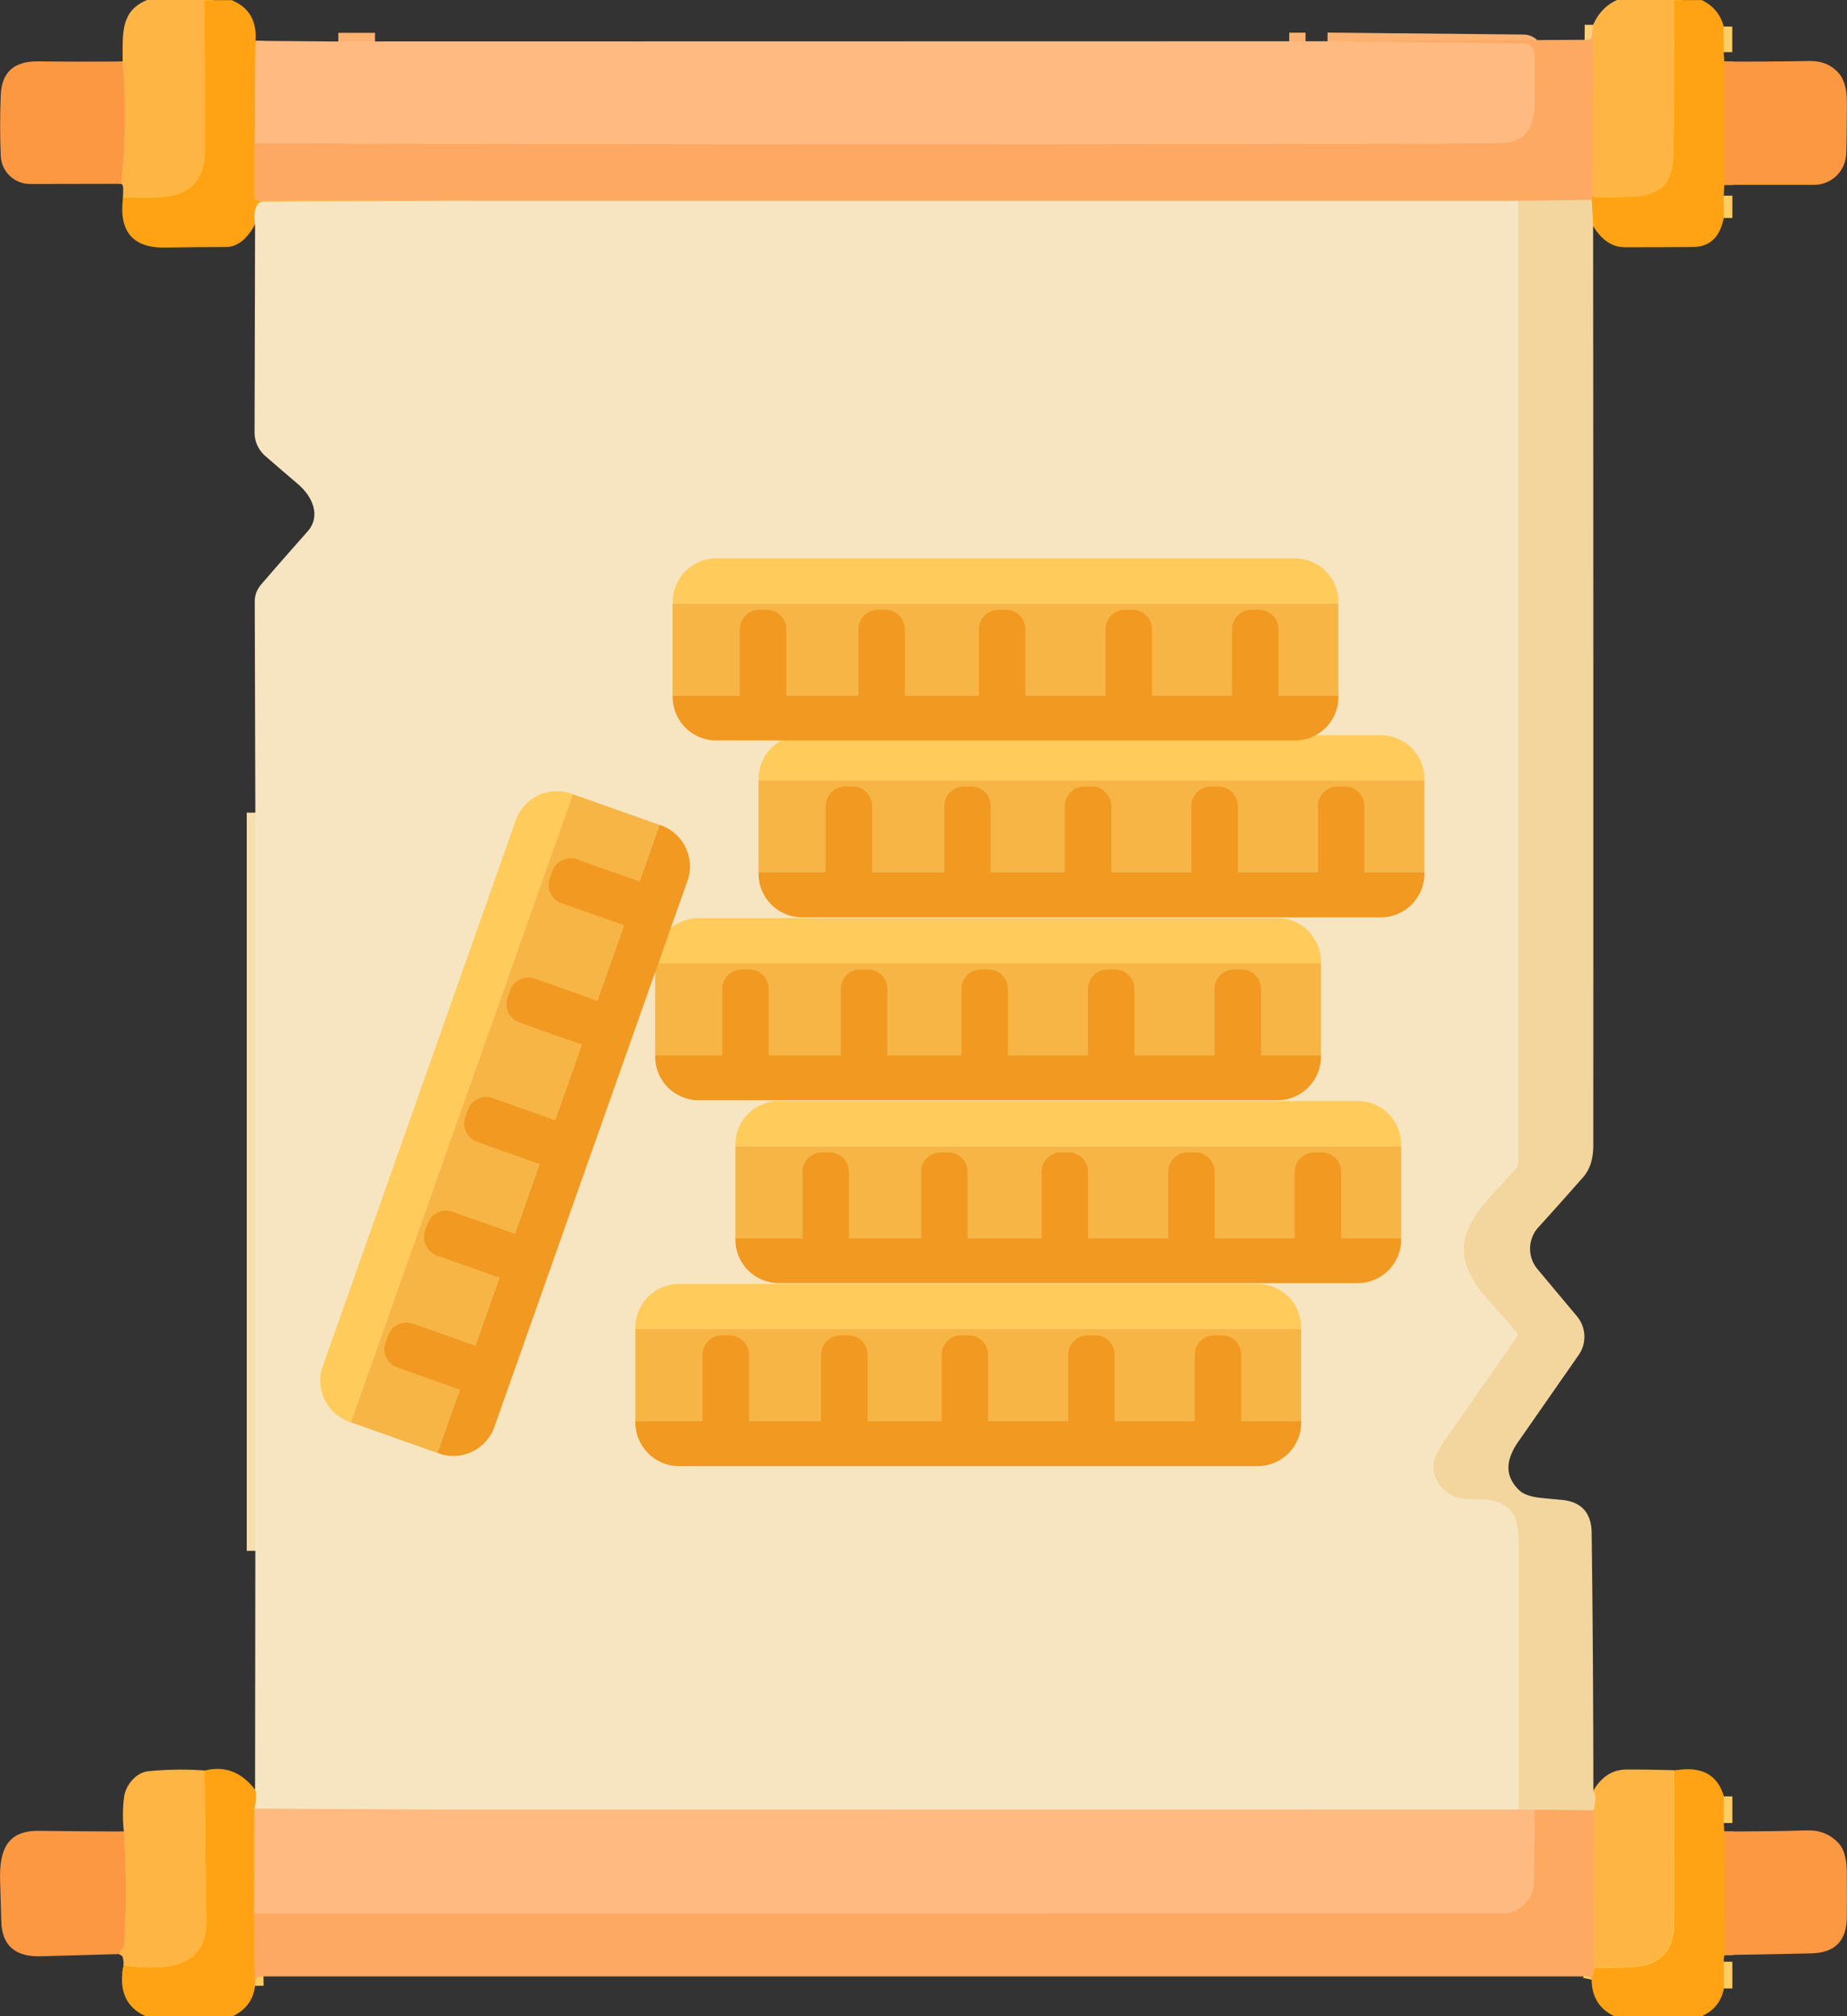 <svg id="Layer_2" data-name="Layer 2" xmlns="http://www.w3.org/2000/svg" viewBox="0 0 215.05 234.6"><rect x="0" y="0" width="215.05" height="234.6" fill="#333333" stroke="none"/><defs><style>.cls-1{fill:#fc9842}.cls-1,.cls-10,.cls-2,.cls-3,.cls-4,.cls-5,.cls-7,.cls-8,.cls-9{stroke-width:0}.cls-2{fill:#feba80}.cls-11{stroke:#f5deb0}.cls-11,.cls-12,.cls-13,.cls-14,.cls-15,.cls-18,.cls-20,.cls-21,.cls-22,.cls-23{fill:none;stroke-width:2px}.cls-3{fill:#ffa314}.cls-12{stroke:#ffd672}.cls-13{stroke:#fff47b}.cls-14{stroke:#fed07a}.cls-15{stroke:#fec553}.cls-4{fill:#ffb543}.cls-5{fill:#ffcb5b}.cls-18{stroke:#feb271}.cls-20{stroke:#fec76a}.cls-21{stroke:#f8c080}.cls-7{fill:#f7e5c1}.cls-8{fill:#f6b545}.cls-22{stroke:#fbec92}.cls-9{fill:#fda961}.cls-23{stroke:#fece62}.cls-10{fill:#f19920}</style></defs><g id="Layer_1-2" data-name="Layer 1"><path class="cls-13" d="M23.81 0c.04 5.79.06 11.57.05 17.36 0 6.26-5.1 5.61-9.52 5.57" vector-effect="non-scaling-stroke"/><path class="cls-20" d="M14.12 21.38c.52-4.79.57-9.53.16-14.23" vector-effect="non-scaling-stroke"/><path class="cls-12" d="m29.75 4.75-.09 11.92" vector-effect="non-scaling-stroke"/><path class="cls-23" d="M29.66 16.66v6.24c0 .25.21.45.46.45l24.75.03" vector-effect="non-scaling-stroke"/><path class="cls-22" d="m54.86 23.38-24.19.09c-.33 0-.57.14-.73.42-.29.51-.36 1.23-.23 2.18" vector-effect="non-scaling-stroke"/><path class="cls-13" d="M194.86 0c.03 5.87.02 11.75-.04 17.61-.02 2.11-.5 3.53-1.44 4.25-.84.66-2.06 1-3.66 1.02-.93.02-2.22.03-3.88.05-.12 0-.21-.03-.28-.08a.38.38 0 0 1-.13-.3" vector-effect="non-scaling-stroke"/><path class="cls-14" d="m185.44 22.56.07-19.67" vector-effect="non-scaling-stroke"/><path class="cls-23" d="M200.69 3.09v2.98" vector-effect="non-scaling-stroke"/><path class="cls-15" d="M200.75 7.16v14.37" vector-effect="non-scaling-stroke"/><path class="cls-23" d="M200.7 22.77v2.59" vector-effect="non-scaling-stroke"/><path d="m185.49 26.3-.18-3.03" vector-effect="non-scaling-stroke" style="stroke:#f9e481;fill:none;stroke-width:2px"/><path class="cls-23" d="m185.31 23.27.13-.71" vector-effect="non-scaling-stroke"/><path class="cls-21" d="m185.31 23.27-8.55.1" vector-effect="non-scaling-stroke"/><path d="M176.76 23.37H54.86" vector-effect="non-scaling-stroke" style="stroke:#fac791;fill:none;stroke-width:2px"/><path class="cls-18" d="M29.66 16.66c47.65.16 95.3.16 142.95.02 2.02 0 4.15.19 5.34-1.51.53-.77.78-2.13.73-4.07-.04-1.95-.05-3.55-.02-4.79.02-.69-.53-1.27-1.23-1.29h-.02l-22.85-.23M39.39 4.82h4.27M150.11 4.8h1.9" vector-effect="non-scaling-stroke"/><path d="M185.51 208.39c.33.31.35 1.06.05 2.25" vector-effect="non-scaling-stroke" style="stroke:#f9e698;fill:none;stroke-width:2px"/><path class="cls-21" d="m185.55 210.65-6.86-.07" vector-effect="non-scaling-stroke"/><path d="m178.69 210.58-129.93-.03" vector-effect="non-scaling-stroke" style="stroke:#f9c88f;fill:none;stroke-width:2px"/><path class="cls-11" d="M48.76 210.55h127.8c.14 0 .25-.12.25-.26v-29.41c0-2.2.08-4.53-1.42-5.59-2.28-1.61-4.95-.11-6.88-1.6-1.18-.92-1.71-2.06-1.61-3.42.06-.68.57-1.69 1.54-3.02.74-1.02 3.44-4.9 8.11-11.64.16-.23.15-.46-.04-.68a950.01 950.01 0 0 0-3.34-3.78c-5.75-6.5-1.44-9.92 3.24-15.07.23-.26.35-.56.35-.9V23.37" vector-effect="non-scaling-stroke"/><path d="m48.76 210.55-19.14-.1" vector-effect="non-scaling-stroke" style="stroke:#fbd0a1;fill:none;stroke-width:2px"/><path class="cls-22" d="M29.62 210.45c.2-.98.23-1.72.08-2.22" vector-effect="non-scaling-stroke"/><path class="cls-11" d="M29.73 180.45V94.56" vector-effect="non-scaling-stroke"/><path class="cls-12" d="m29.62 210.45-.05 12.22" vector-effect="non-scaling-stroke"/><path class="cls-23" d="m29.57 222.67.12 8.4" vector-effect="non-scaling-stroke"/><path class="cls-13" d="M14.4 228.63c2.2.38 4.11.39 5.73.04 2.65-.59 3.95-2.36 3.89-5.33-.11-5.76-.17-11.53-.2-17.32" vector-effect="non-scaling-stroke"/><path class="cls-23" d="M200.7 209.02v3.1" vector-effect="non-scaling-stroke"/><path class="cls-15" d="m200.75 213.11.03 14.38" vector-effect="non-scaling-stroke"/><path class="cls-23" d="M200.7 228.26v3.11M185.3 230.35l.31-1.39" vector-effect="non-scaling-stroke"/><path class="cls-13" d="M185.61 228.96c2.95 0 4.86-.09 5.73-.28 2.36-.52 3.55-2.14 3.55-4.87V206" vector-effect="non-scaling-stroke"/><path class="cls-20" d="M13.87 227.38c.14-.24.27-.46.38-.66.14-.23.21-.46.23-.7.23-4.35.21-8.66-.07-12.9" vector-effect="non-scaling-stroke"/><path class="cls-14" d="m185.61 228.96-.06-18.32" vector-effect="non-scaling-stroke"/><path class="cls-18" d="m178.69 210.58-.08 8.44a3.67 3.67 0 0 1-3.67 3.63l-145.37.02" vector-effect="non-scaling-stroke"/><path class="cls-4" d="M23.81 0c.04 5.79.06 11.57.05 17.36 0 6.26-5.1 5.61-9.52 5.57.08-.93 0-1.45-.22-1.56.52-4.79.57-9.53.16-14.23 0-3.33-.25-5.86 2.86-7.15h6.67Z"/><path class="cls-3" d="M26.93 0c2.05.83 2.99 2.41 2.82 4.74l-.09 11.92v6.24c0 .25.21.45.46.45l24.75.03-24.19.09c-.33 0-.57.14-.73.42-.29.51-.36 1.23-.23 2.18-.96 1.78-2.1 2.67-3.41 2.67-2.36.01-4.72.03-7.07.07-3.8.06-5.44-1.9-4.91-5.86 4.43.04 9.52.69 9.52-5.57.01-5.79 0-11.57-.05-17.36h3.12Z"/><path class="cls-4" d="M194.86 0c.03 5.87.02 11.75-.04 17.61-.02 2.11-.5 3.53-1.44 4.25-.84.66-2.06 1-3.66 1.02-.93.02-2.22.03-3.88.05-.12 0-.21-.03-.28-.08a.38.38 0 0 1-.13-.3l.07-19.67c.59-1.35 1.51-2.31 2.78-2.88h6.58Z"/><path class="cls-3" d="M198.12 0c1.36.65 2.21 1.68 2.57 3.08v2.98l.07 1.09v14.37l-.06 1.25v2.59c-.44 2.24-1.63 3.37-3.58 3.38-2.63.03-5.27.03-7.92.03-1.48 0-2.72-.83-3.71-2.47l-.18-3.03.13-.71c0 .13.04.23.13.3.07.06.16.08.28.08 1.65-.01 2.94-.03 3.88-.05 1.6-.03 2.82-.37 3.66-1.02.94-.72 1.42-2.14 1.44-4.25.06-5.87.07-11.74.04-17.61h3.26Z"/><path class="cls-9" d="m185.51 2.89-.07 19.67-.13.71-8.55.1H54.86l-24.75-.02c-.25 0-.45-.2-.45-.45v-6.24c47.64.16 95.29.16 142.94.02 2.02 0 4.15.19 5.34-1.51.53-.77.78-2.13.73-4.07-.04-1.95-.05-3.55-.02-4.79.02-.69-.53-1.27-1.23-1.29h-.02l-22.85-.23 30.26-.16c.34 0 .52-.17.55-.51l.12-1.25ZM200.7 6.07V3.09v2.98Z"/><path class="cls-2" d="M39.39 4.82h4.27l106.45-.02h4.46l22.85.23c.69 0 1.25.57 1.25 1.27v.02c-.03 1.24-.03 2.83.02 4.79.04 1.95-.2 3.3-.73 4.07-1.19 1.7-3.32 1.5-5.34 1.51-47.65.14-95.3.14-142.95-.02l.09-11.92 9.64.08Z"/><path class="cls-1" d="M14.28 7.16c.41 4.69.36 9.43-.16 14.23l-10.62.02c-1.82 0-3.33-1.43-3.41-3.26-.1-2.29-.1-4.65 0-7.1.1-2.65 1.56-3.96 4.38-3.91 3.24.04 6.51.04 9.81.02ZM200.75 21.52V7.16c3.36.02 6.66 0 9.89-.06 1.48-.03 2.65.46 3.5 1.48.6.72.9 1.81.9 3.27 0 3.01-.03 5.04-.08 6.09-.1 2-1.74 3.57-3.74 3.57h-10.47Z"/><path d="m185.31 23.27.18 3.03c.03 35.67.03 71.32.02 106.96 0 1.58-.39 2.81-1.16 3.69-2.1 2.38-3.84 4.33-5.23 5.85a3.7 3.7 0 0 0-.1 4.88l4.58 5.47a3.711 3.711 0 0 1 .21 4.51c-1.11 1.6-3.46 4.96-7.03 10.09-1.38 1.98-1.68 3.88.03 5.58.48.49 1.28.8 2.39.94.08.01.94.1 2.61.25 2.31.21 3.48 1.5 3.51 3.85.13 9.98.19 19.99.2 30.03.33.31.35 1.06.05 2.25l-6.86-.07-129.93-.03h127.8c.14 0 .25-.12.25-.26v-29.41c0-2.2.08-4.53-1.42-5.59-2.28-1.61-4.95-.11-6.88-1.6-1.18-.92-1.71-2.06-1.61-3.42.06-.68.57-1.69 1.54-3.02.74-1.02 3.44-4.9 8.11-11.64.16-.23.15-.46-.04-.68a950.01 950.01 0 0 0-3.34-3.78c-5.75-6.5-1.44-9.92 3.24-15.07.23-.26.35-.56.35-.9V23.37l8.54-.1Z" style="fill:#f3d69e;stroke-width:0"/><path class="cls-7" d="M54.86 23.38h121.9v111.8c0 .34-.12.64-.35.9-4.67 5.15-8.99 8.57-3.24 15.07.9 1.01 2.01 2.27 3.34 3.78.19.22.2.44.04.68-4.67 6.74-7.37 10.62-8.11 11.64-.97 1.33-1.48 2.34-1.54 3.02-.1 1.36.44 2.5 1.61 3.42 1.92 1.49 4.6 0 6.88 1.6 1.49 1.06 1.42 3.4 1.42 5.59-.01 9.78-.02 19.58 0 29.41 0 .14-.11.25-.25.25H48.76l-19.14-.09c.2-.98.23-1.72.08-2.22l.03-27.78V94.56l-.07-24.58c0-.7.25-1.37.69-1.9 1.24-1.45 3.06-3.53 5.45-6.23 1.57-1.75.65-4.04-1.14-5.55-1.05-.89-2.31-1.97-3.78-3.25a3.615 3.615 0 0 1-1.24-2.73l.06-24.26c-.14-.94-.06-1.67.23-2.18.16-.28.41-.42.73-.42l24.19-.09Z"/><ellipse class="cls-7" cx="59.26" cy="124.95" rx="10.43" ry="3.47"/><path class="cls-3" d="M29.71 208.23c.14.51.12 1.25-.08 2.22l-.05 12.22.12 8.4c-.2 1.62-1.07 2.8-2.61 3.54H16.97c-2.33-1.05-3.19-3.04-2.57-5.98 2.2.38 4.11.39 5.73.04 2.65-.59 3.95-2.36 3.89-5.33-.11-5.76-.17-11.53-.2-17.32 2.32-.59 4.28.15 5.87 2.21ZM200.7 209.02v3.1l.06.99.03 14.38c-.08.26-.11.52-.08.78v3.11c-.28 1.51-1.15 2.59-2.6 3.24h-10.1c-1.76-.81-2.66-2.22-2.7-4.25l.31-1.39c2.95 0 4.86-.09 5.73-.28 2.36-.52 3.55-2.14 3.55-4.87v-17.81c3.14-.58 5.08.43 5.82 3.02Z"/><path class="cls-4" d="M23.83 206.01c.03 5.79.09 11.57.2 17.32.06 2.97-1.24 4.74-3.89 5.33-1.63.36-3.54.34-5.73-.04-.04-.9-.22-1.32-.53-1.25.14-.24.27-.46.38-.66.14-.23.21-.46.23-.7.23-4.35.21-8.66-.07-12.9-.15-1.39-.14-2.73.03-4.03.18-1.39 1.42-2.86 2.84-2.99 2.22-.21 4.4-.24 6.54-.08ZM194.88 206c.01 5.96.02 11.9 0 17.81 0 2.73-1.18 4.35-3.55 4.87-.88.19-2.79.28-5.73.28l-.06-18.32c.3-1.19.28-1.94-.05-2.25.97-1.65 2.24-2.47 3.82-2.49 1.89-.01 3.74.02 5.56.09Z"/><path class="cls-9" d="M200.71 212.12v-3.1 3.1Z"/><path class="cls-2" d="m48.76 210.55 129.93.03-.08 8.44a3.67 3.67 0 0 1-3.67 3.63l-145.37.02.05-12.22 19.14.1Z"/><path class="cls-9" d="m185.55 210.65.06 18.32-.31 1.39c-.04-.08-.08-.15-.13-.22a.39.39 0 0 0-.33-.17H30.39c-.38 0-.59.19-.64.57l-.06.53-.12-8.4 145.37-.02a3.67 3.67 0 0 0 3.67-3.63l.08-8.44 6.86.07Z"/><path class="cls-1" d="M14.42 213.11c.28 4.25.3 8.55.07 12.9-.01.24-.09.48-.23.7-.12.19-.25.41-.38.66-3.05.09-6.1.18-9.17.26-2.97.07-4.49-1.29-4.56-4.07-.07-2.41-.12-4.04-.14-4.86-.08-3.32.76-5.71 4.48-5.67 3.26.04 6.57.07 9.94.08ZM200.78 227.48l-.03-14.38c3.28.01 6.51-.03 9.68-.12 1.47-.04 2.69.46 3.66 1.51.61.66.93 1.79.94 3.38.01 2.24.02 3.98 0 5.22-.01 2.74-1.39 4.14-4.14 4.2-3.34.08-6.72.14-10.13.19Z"/><path class="cls-9" d="M200.71 231.37v-3.11 3.11Z"/><path class="cls-5" d="M151.5 154.46v.19H73.98v-.19c0-2.79 2.27-5.06 5.06-5.06h67.4c2.79 0 5.06 2.27 5.06 5.06Z"/><path class="cls-10" d="M151.5 165.34v.19c0 2.79-2.27 5.06-5.06 5.06h-67.4c-2.79 0-5.06-2.27-5.06-5.06v-.19h77.52Z"/><path class="cls-8" d="M73.98 154.65h77.52v10.69H73.98z"/><path class="cls-10" d="M84.05 155.38h.9c1.24 0 2.25 1.01 2.25 2.25v10.33h-5.4v-10.33c0-1.24 1.01-2.25 2.25-2.25ZM97.86 155.38h.9c1.24 0 2.25 1.01 2.25 2.25v10.33h-5.4v-10.33c0-1.24 1.01-2.25 2.25-2.25ZM111.89 155.38h.9c1.24 0 2.25 1.01 2.25 2.25v10.33h-5.4v-10.33c0-1.24 1.01-2.25 2.25-2.25ZM126.63 155.38h.9c1.24 0 2.25 1.01 2.25 2.25v10.33h-5.4v-10.33c0-1.24 1.01-2.25 2.25-2.25ZM141.36 155.38h.9c1.24 0 2.25 1.01 2.25 2.25v10.33h-5.4v-10.33c0-1.24 1.01-2.25 2.25-2.25Z"/><path class="cls-5" d="M163.14 133.17v.19H85.62v-.19c0-2.79 2.27-5.06 5.06-5.06h67.4c2.79 0 5.06 2.27 5.06 5.06Z"/><path class="cls-10" d="M163.14 144.05v.19c0 2.79-2.27 5.06-5.06 5.06h-67.4c-2.79 0-5.06-2.27-5.06-5.06v-.19h77.52Z"/><path class="cls-8" d="M85.62 133.37h77.52v10.69H85.62z"/><path class="cls-10" d="M95.69 134.1h.9c1.24 0 2.25 1.01 2.25 2.25v10.33h-5.4v-10.33c0-1.24 1.01-2.25 2.25-2.25ZM109.5 134.1h.9c1.24 0 2.25 1.01 2.25 2.25v10.33h-5.4v-10.33c0-1.24 1.01-2.25 2.25-2.25ZM123.53 134.1h.9c1.24 0 2.25 1.01 2.25 2.25v10.33h-5.4v-10.33c0-1.24 1.01-2.25 2.25-2.25ZM138.27 134.1h.9c1.24 0 2.25 1.01 2.25 2.25v10.33h-5.4v-10.33c0-1.24 1.01-2.25 2.25-2.25ZM153 134.1h.9c1.24 0 2.25 1.01 2.25 2.25v10.33h-5.4v-10.33c0-1.24 1.01-2.25 2.25-2.25Z"/><path class="cls-5" d="M153.8 111.89v.19H76.28v-.19c0-2.79 2.27-5.06 5.06-5.06h67.4c2.79 0 5.06 2.27 5.06 5.06Z"/><path class="cls-10" d="M153.8 122.77v.19c0 2.79-2.27 5.06-5.06 5.06h-67.4c-2.79 0-5.06-2.27-5.06-5.06v-.19h77.52Z"/><path class="cls-8" d="M76.28 112.08h77.52v10.69H76.28z"/><path class="cls-10" d="M86.35 112.81h.9c1.24 0 2.25 1.01 2.25 2.25v10.33h-5.4v-10.33c0-1.24 1.01-2.25 2.25-2.25ZM100.16 112.81h.9c1.24 0 2.25 1.01 2.25 2.25v10.33h-5.4v-10.33c0-1.24 1.01-2.25 2.25-2.25ZM114.2 112.81h.9c1.24 0 2.25 1.01 2.25 2.25v10.33h-5.4v-10.33c0-1.24 1.01-2.25 2.25-2.25ZM128.93 112.81h.9c1.24 0 2.25 1.01 2.25 2.25v10.33h-5.4v-10.33c0-1.24 1.01-2.25 2.25-2.25ZM143.67 112.81h.9c1.24 0 2.25 1.01 2.25 2.25v10.33h-5.4v-10.33c0-1.24 1.01-2.25 2.25-2.25Z"/><path class="cls-5" d="M165.84 90.61v.19H88.32v-.19c0-2.79 2.27-5.06 5.06-5.06h67.4c2.79 0 5.06 2.27 5.06 5.06Z"/><path class="cls-10" d="M165.84 101.49v.19c0 2.79-2.27 5.06-5.06 5.06h-67.4c-2.79 0-5.06-2.27-5.06-5.06v-.19h77.52Z"/><path class="cls-8" d="M88.31 90.8h77.52v10.69H88.31z"/><path class="cls-10" d="M98.39 91.53h.9c1.24 0 2.25 1.01 2.25 2.25v10.33h-5.4V93.78c0-1.24 1.01-2.25 2.25-2.25ZM112.2 91.53h.9c1.24 0 2.25 1.01 2.25 2.25v10.33h-5.4V93.78c0-1.24 1.01-2.25 2.25-2.25ZM126.23 91.53h.9c1.24 0 2.25 1.01 2.25 2.25v10.33h-5.4V93.78c0-1.24 1.01-2.25 2.25-2.25ZM140.97 91.53h.9c1.24 0 2.25 1.01 2.25 2.25v10.33h-5.4V93.78c0-1.24 1.01-2.25 2.25-2.25ZM155.7 91.53h.9c1.24 0 2.25 1.01 2.25 2.25v10.33h-5.4V93.78c0-1.24 1.01-2.25 2.25-2.25Z"/><path class="cls-5" d="M155.84 70.03v.19H78.32v-.19c0-2.79 2.27-5.06 5.06-5.06h67.4c2.79 0 5.06 2.27 5.06 5.06Z"/><path class="cls-10" d="M155.84 80.91v.19c0 2.79-2.27 5.06-5.06 5.06h-67.4c-2.79 0-5.06-2.27-5.06-5.06v-.19h77.52Z"/><path class="cls-8" d="M78.31 70.23h77.52v10.69H78.31z"/><path class="cls-10" d="M88.39 70.96h.9c1.24 0 2.25 1.01 2.25 2.25v10.33h-5.4V73.21c0-1.24 1.01-2.25 2.25-2.25ZM102.2 70.96h.9c1.24 0 2.25 1.01 2.25 2.25v10.33h-5.4V73.21c0-1.24 1.01-2.25 2.25-2.25ZM116.23 70.96h.9c1.24 0 2.25 1.01 2.25 2.25v10.33h-5.4V73.21c0-1.24 1.01-2.25 2.25-2.25ZM130.97 70.96h.9c1.24 0 2.25 1.01 2.25 2.25v10.33h-5.4V73.21c0-1.24 1.01-2.25 2.25-2.25ZM145.7 70.96h.9c1.24 0 2.25 1.01 2.25 2.25v10.33h-5.4V73.21c0-1.24 1.01-2.25 2.25-2.25Z"/><path class="cls-5" d="m66.52 92.35.18.06-25.86 73.08-.18-.06c-2.63-.93-4.02-3.83-3.08-6.46l22.48-63.54c.93-2.63 3.83-4.02 6.46-3.08Z"/><path class="cls-10" d="m76.78 95.98.18.06c2.63.93 4.02 3.83 3.08 6.46l-22.48 63.54c-.93 2.63-3.83 4.02-6.46 3.08l-.18-.06 25.86-73.08Z"/><path class="cls-8" transform="rotate(-70.52 58.806 130.74)" d="M20.05 125.4h77.52v10.69H20.05z"/><path class="cls-10" d="M50.53 151.63h.9c1.24 0 2.25 1.01 2.25 2.25v10.33h-5.4v-10.33c0-1.24 1.01-2.25 2.25-2.25Z" transform="rotate(-70.52 50.97 157.922)"/><path class="cls-10" d="M55.13 138.61h.9c1.24 0 2.25 1.01 2.25 2.25v10.33h-5.4v-10.33c0-1.24 1.01-2.25 2.25-2.25Z" transform="rotate(-70.52 55.575 144.896)"/><path class="cls-10" d="M59.81 125.38h.9c1.24 0 2.25 1.01 2.25 2.25v10.33h-5.4v-10.33c0-1.24 1.01-2.25 2.25-2.25Z" transform="rotate(-70.52 60.258 131.67)"/><path class="cls-10" d="M64.73 111.49h.9c1.24 0 2.25 1.01 2.25 2.25v10.33h-5.4v-10.33c0-1.24 1.01-2.25 2.25-2.25Z" transform="rotate(-70.52 65.169 117.778)"/><path class="cls-10" d="M69.64 97.6h.9c1.24 0 2.25 1.01 2.25 2.25v10.33h-5.4V99.85c0-1.24 1.01-2.25 2.25-2.25Z" transform="rotate(-70.52 70.086 103.891)"/></g></svg>
